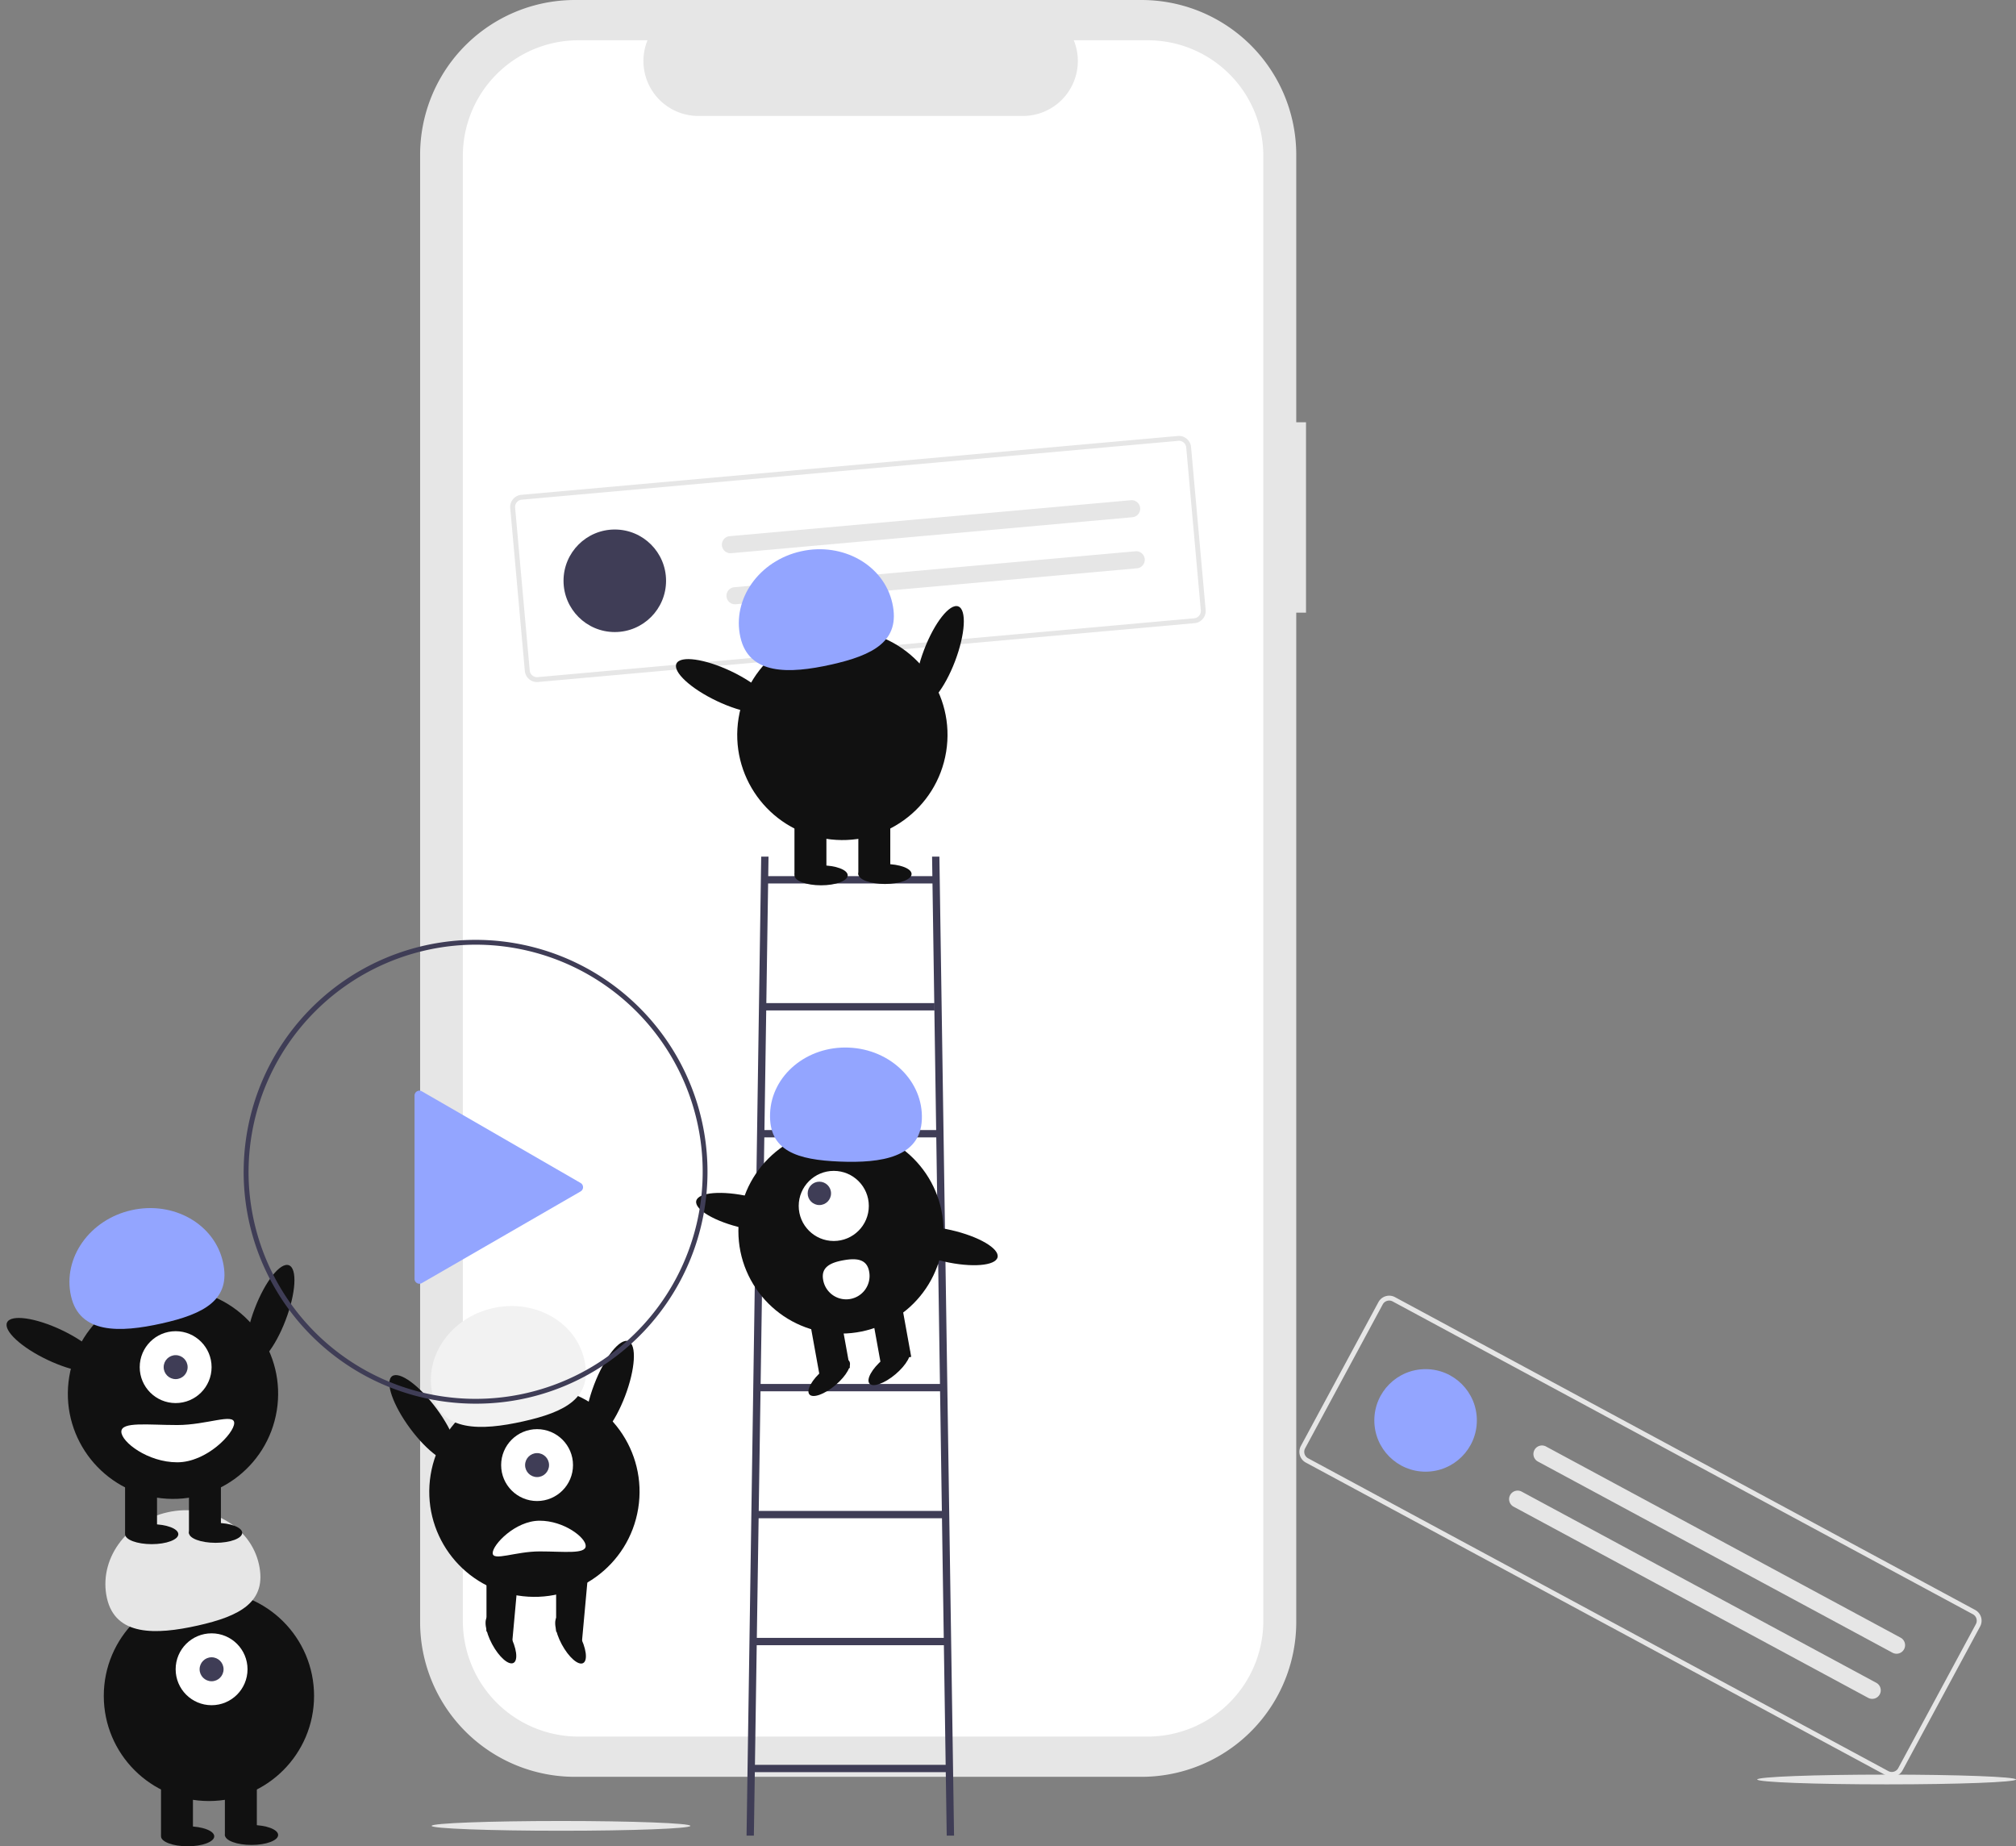 <svg xmlns="http://www.w3.org/2000/svg" width="519.558" height="475.782" viewBox="0 0 519.558 475.782"><rect x="0" y="0" width="519.558" height="475.782" fill="#808080" stroke="none"/><defs><style>.a{fill:#e6e6e6;}.b{fill:#fff;}.c{fill:#3f3d56;}.d{fill:#111;}.e{fill:#93a5ff;}.f{fill:#f2f2f2;}</style></defs><g transform="translate(2.679 0)"><path class="a" d="M586.159,180.7h-2.516V111.777a39.889,39.889,0,0,0-39.89-39.889H397.736a39.889,39.889,0,0,0-39.89,39.889v378.1a39.89,39.89,0,0,0,39.889,39.89H543.753a39.889,39.889,0,0,0,39.89-39.889V229.757h2.516Z" transform="translate(-252.255 -71.887)"/><path class="b" d="M551.851,88.382h-19.06a14.153,14.153,0,0,1-13.1,19.5H436.035a14.153,14.153,0,0,1-13.1-19.5h-17.8a29.789,29.789,0,0,0-29.789,29.789v377.55a29.789,29.789,0,0,0,29.789,29.789H551.85a29.789,29.789,0,0,0,29.789-29.789h0V118.171A29.789,29.789,0,0,0,551.851,88.382Z" transform="translate(-258.742 -78.004)"/><path class="c" d="M305.014,603.154h-1.887l3.775-252.29h1.887Z" transform="translate(-113.407 -130.117)"/><path class="c" d="M384.789,603.154H382.9l-3.775-252.29h1.887Z" transform="translate(-141.592 -130.117)"/><rect class="c" width="44.041" height="1.887" transform="translate(194.124 225.78)"/><rect class="c" width="44.041" height="1.887" transform="translate(194.124 258.496)"/><rect class="c" width="45.928" height="1.887" transform="translate(193.495 291.212)"/><rect class="c" width="46.557" height="1.887" transform="translate(193.495 323.928)"/><rect class="c" width="47.816" height="1.887" transform="translate(192.866 356.644)"/><rect class="c" width="48.445" height="1.887" transform="translate(192.236 389.36)"/><rect class="c" width="49.703" height="1.887" transform="translate(191.607 422.076)"/><rect class="c" width="51.591" height="1.887" transform="translate(190.349 454.792)"/><circle class="d" cx="26.432" cy="26.432" r="26.432" transform="translate(187.615 290.797)"/><rect class="d" width="8.03" height="14.387" transform="translate(221.693 336.93) rotate(-10.261)"/><rect class="d" width="8.03" height="14.387" transform="translate(205.89 339.791) rotate(-10.261)"/><ellipse class="d" cx="6.692" cy="2.509" rx="6.692" ry="2.509" transform="matrix(0.763, -0.646, 0.646, 0.763, 204.298, 357.421)"/><ellipse class="d" cx="6.692" cy="2.509" rx="6.692" ry="2.509" transform="matrix(0.763, -0.646, 0.646, 0.763, 219.772, 354.619)"/><circle class="b" cx="9.034" cy="9.034" r="9.034" transform="translate(203.163 301.731)"/><circle class="c" cx="3.011" cy="3.011" r="3.011" transform="translate(205.473 304.515)"/><path class="e" d="M540.309,519.477c.4-9.786-8.036-18.074-18.837-18.513s-19.879,7.138-20.277,16.924,7.111,12.009,17.912,12.448S539.911,529.262,540.309,519.477Z" transform="translate(-305.41 -231.003)"/><ellipse class="d" cx="4.149" cy="13.216" rx="4.149" ry="13.216" transform="matrix(0.223, -0.975, 0.975, 0.223, 175.831, 313.506)"/><ellipse class="d" cx="4.149" cy="13.216" rx="4.149" ry="13.216" transform="matrix(0.223, -0.975, 0.975, 0.223, 227.716, 322.134)"/><path class="b" d="M534.732,590.81a6.023,6.023,0,1,1-11.85,2.157l0-.012c-.592-3.273,1.938-4.431,5.211-5.023S534.14,587.537,534.732,590.81Z" transform="translate(-313.425 -263.164)"/><path class="a" d="M571.125,298.688,401.931,313.851A3.149,3.149,0,0,1,398.517,311l-3.762-41.97a3.149,3.149,0,0,1,2.852-3.414L566.8,250.452a3.15,3.15,0,0,1,3.414,2.852l3.761,41.97A3.149,3.149,0,0,1,571.125,298.688Zm-173.4-31.819a1.89,1.89,0,0,0-1.711,2.048l3.762,41.97a1.889,1.889,0,0,0,2.048,1.711l169.194-15.164a1.89,1.89,0,0,0,1.711-2.048l-3.761-41.97a1.89,1.89,0,0,0-2.048-1.711Z" transform="translate(-265.938 -138.103)"/><circle class="c" cx="13.212" cy="13.212" r="13.212" transform="translate(142.552 136.453)"/><path class="a" d="M483.468,286.03a2.2,2.2,0,0,0,.393,4.386l103.4-9.267a2.2,2.2,0,1,0-.393-4.386Z" transform="translate(-298.098 -147.861)"/><path class="a" d="M485.342,306.946a2.2,2.2,0,1,0,.393,4.387l103.4-9.267a2.2,2.2,0,1,0-.393-4.386Z" transform="translate(-298.792 -155.618)"/><ellipse class="d" cx="13.548" cy="4.253" rx="13.548" ry="4.253" transform="matrix(0.357, -0.934, 0.934, 0.357, 230.65, 180.062)"/><circle class="d" cx="27.096" cy="27.096" r="27.096" transform="translate(183.329 211.789) rotate(-80.783)"/><rect class="d" width="8.232" height="14.748" transform="translate(202.068 210.65)"/><rect class="d" width="8.232" height="14.748" transform="translate(218.531 210.65)"/><ellipse class="d" cx="6.86" cy="2.572" rx="6.86" ry="2.572" transform="translate(202.068 222.997)"/><ellipse class="d" cx="6.86" cy="2.572" rx="6.86" ry="2.572" transform="translate(218.531 222.654)"/><path class="e" d="M488.8,319.5c-2.188-9.8,4.806-19.7,15.621-22.114s21.356,3.57,23.544,13.369-4.98,13.412-15.795,15.827S490.99,329.3,488.8,319.5Z" transform="translate(-300.671 -155.315)"/><ellipse class="d" cx="4.253" cy="13.548" rx="4.253" ry="13.548" transform="translate(169.833 174.849) rotate(-64.626)"/><circle class="d" cx="27.096" cy="27.096" r="27.096" transform="translate(24.068 409.928)"/><rect class="d" width="8.232" height="14.748" transform="translate(38.816 458.289)"/><rect class="d" width="8.232" height="14.748" transform="translate(55.28 458.289)"/><ellipse class="d" cx="6.86" cy="2.572" rx="6.86" ry="2.572" transform="translate(38.816 470.637)"/><ellipse class="d" cx="6.86" cy="2.572" rx="6.86" ry="2.572" transform="translate(55.28 470.294)"/><circle class="b" cx="9.261" cy="9.261" r="9.261" transform="translate(42.589 420.904)"/><circle class="c" cx="3.087" cy="3.087" r="3.087" transform="translate(48.763 427.077)"/><path class="a" d="M229.324,713.109c-2.188-9.8,4.806-19.7,15.621-22.114s21.356,3.57,23.544,13.369-4.98,13.412-15.795,15.827S231.512,722.907,229.324,713.109Z" transform="translate(-204.444 -301.283)"/><ellipse class="d" cx="13.548" cy="4.253" rx="13.548" ry="4.253" transform="matrix(0.357, -0.934, 0.934, 0.357, 58.137, 349.842)"/><circle class="d" cx="27.096" cy="27.096" r="27.096" transform="translate(10.818 381.571) rotate(-80.783)"/><rect class="d" width="8.232" height="14.748" transform="translate(29.556 380.431)"/><rect class="d" width="8.232" height="14.748" transform="translate(46.019 380.431)"/><ellipse class="d" cx="6.86" cy="2.572" rx="6.86" ry="2.572" transform="translate(29.556 392.779)"/><ellipse class="d" cx="6.86" cy="2.572" rx="6.86" ry="2.572" transform="translate(46.019 392.435)"/><circle class="b" cx="9.261" cy="9.261" r="9.261" transform="translate(33.329 343.045)"/><circle class="c" cx="3.087" cy="3.087" r="3.087" transform="translate(39.502 349.219)"/><path class="e" d="M214.6,589.358c-2.188-9.8,4.806-19.7,15.621-22.114s21.356,3.57,23.544,13.369-4.98,13.412-15.795,15.827S216.793,599.156,214.6,589.358Z" transform="translate(-198.986 -255.39)"/><ellipse class="d" cx="4.253" cy="13.548" rx="4.253" ry="13.548" transform="translate(-2.679 344.63) rotate(-64.626)"/><path class="b" d="M235.463,656.359c0,2.652,6.828,7.889,14.405,7.889s14.681-7.466,14.681-10.118-7.1.514-14.681.514S235.463,653.707,235.463,656.359Z" transform="translate(-206.869 -287.418)"/><ellipse class="d" cx="13.548" cy="4.253" rx="13.548" ry="4.253" transform="matrix(0.357, -0.934, 0.934, 0.357, 145.619, 369.421)"/><circle class="d" cx="27.096" cy="27.096" r="27.096" transform="translate(103.962 406.812) rotate(-80.783)"/><path class="d" d="M196.6,644.792h8.231l-1.611,17.662L196.6,659.54Z" transform="translate(-73.903 -239.119)"/><ellipse class="d" cx="2.572" cy="6.86" rx="2.572" ry="6.86" transform="translate(120.905 417.654) rotate(-28.232)"/><path class="d" d="M225.127,644.864h8.232l-1.611,17.662-6.621-2.914Z" transform="translate(-84.481 -239.146)"/><ellipse class="d" cx="2.572" cy="6.86" rx="2.572" ry="6.86" transform="translate(138.851 417.7) rotate(-28.232)"/><circle class="b" cx="9.261" cy="9.261" r="9.261" transform="translate(126.473 368.287)"/><circle class="c" cx="3.087" cy="3.087" r="3.087" transform="translate(132.647 374.461)"/><path class="f" d="M362.653,629.478c-2.188-9.8,4.806-19.7,15.621-22.114s21.356,3.57,23.544,13.369-4.98,13.412-15.795,15.827S364.84,639.276,362.653,629.478Z" transform="translate(-253.889 -270.269)"/><ellipse class="d" cx="4.253" cy="13.548" rx="4.253" ry="13.548" transform="translate(94.944 357.171) rotate(-36.45)"/><path class="b" d="M411.548,701.254c0-2.186-5.628-6.5-11.873-6.5s-12.1,6.154-12.1,8.339,5.855-.424,12.1-.424S411.548,703.439,411.548,701.254Z" transform="translate(-263.28 -302.875)"/><path class="c" d="M345.333,576.361a59.744,59.744,0,0,1-59.77-59.769c0-.125,0-.257.007-.382a59.768,59.768,0,1,1,86.3,53.951A59.21,59.21,0,0,1,345.333,576.361Zm0-118.281a58.636,58.636,0,0,0-58.5,58.169c-.007.134-.006.241-.006.342a58.519,58.519,0,1,0,58.511-58.511Z" transform="translate(-225.449 -214.639)"/><path class="e" d="M398.36,542.4l-40.909-23.619a1.258,1.258,0,0,0-1.887,1.09v47.238a1.258,1.258,0,0,0,1.887,1.09l40.909-23.619a1.258,1.258,0,0,0,0-2.179l-40.909-23.619a1.258,1.258,0,0,0-1.887,1.09v47.238a1.258,1.258,0,0,0,1.887,1.09l40.909-23.619a1.258,1.258,0,0,0,0-2.18Z" transform="translate(-251.409 -237.554)"/><ellipse class="a" cx="33.345" cy="1.258" rx="33.345" ry="1.258" transform="translate(108.559 469.262)"/><ellipse class="a" cx="33.345" cy="1.258" rx="33.345" ry="1.258" transform="translate(450.189 457.309)"/><path class="a" d="M869.2,726.2,719.671,645.595a3.149,3.149,0,0,1-1.276-4.262l20-37.091a3.149,3.149,0,0,1,4.262-1.276L892.18,683.574a3.149,3.149,0,0,1,1.276,4.262l-20,37.091A3.149,3.149,0,0,1,869.2,726.2ZM742.055,604.073a1.889,1.889,0,0,0-2.557.766l-20,37.091a1.889,1.889,0,0,0,.766,2.557L869.8,725.1a1.889,1.889,0,0,0,2.557-.766l20-37.092a1.89,1.89,0,0,0-.766-2.557Z" transform="translate(-385.824 -268.697)"/><circle class="e" cx="13.212" cy="13.212" r="13.212" transform="translate(351.508 352.821)"/><path class="a" d="M817.138,664.209a2.2,2.2,0,1,0-2.09,3.877l91.378,49.261a2.2,2.2,0,0,0,2.09-3.877Z" transform="translate(-421.378 -291.45)"/><path class="a" d="M807.173,682.694a2.2,2.2,0,0,0-2.09,3.877l91.378,49.261a2.2,2.2,0,0,0,2.09-3.877Z" transform="translate(-417.682 -298.305)"/></g></svg>
